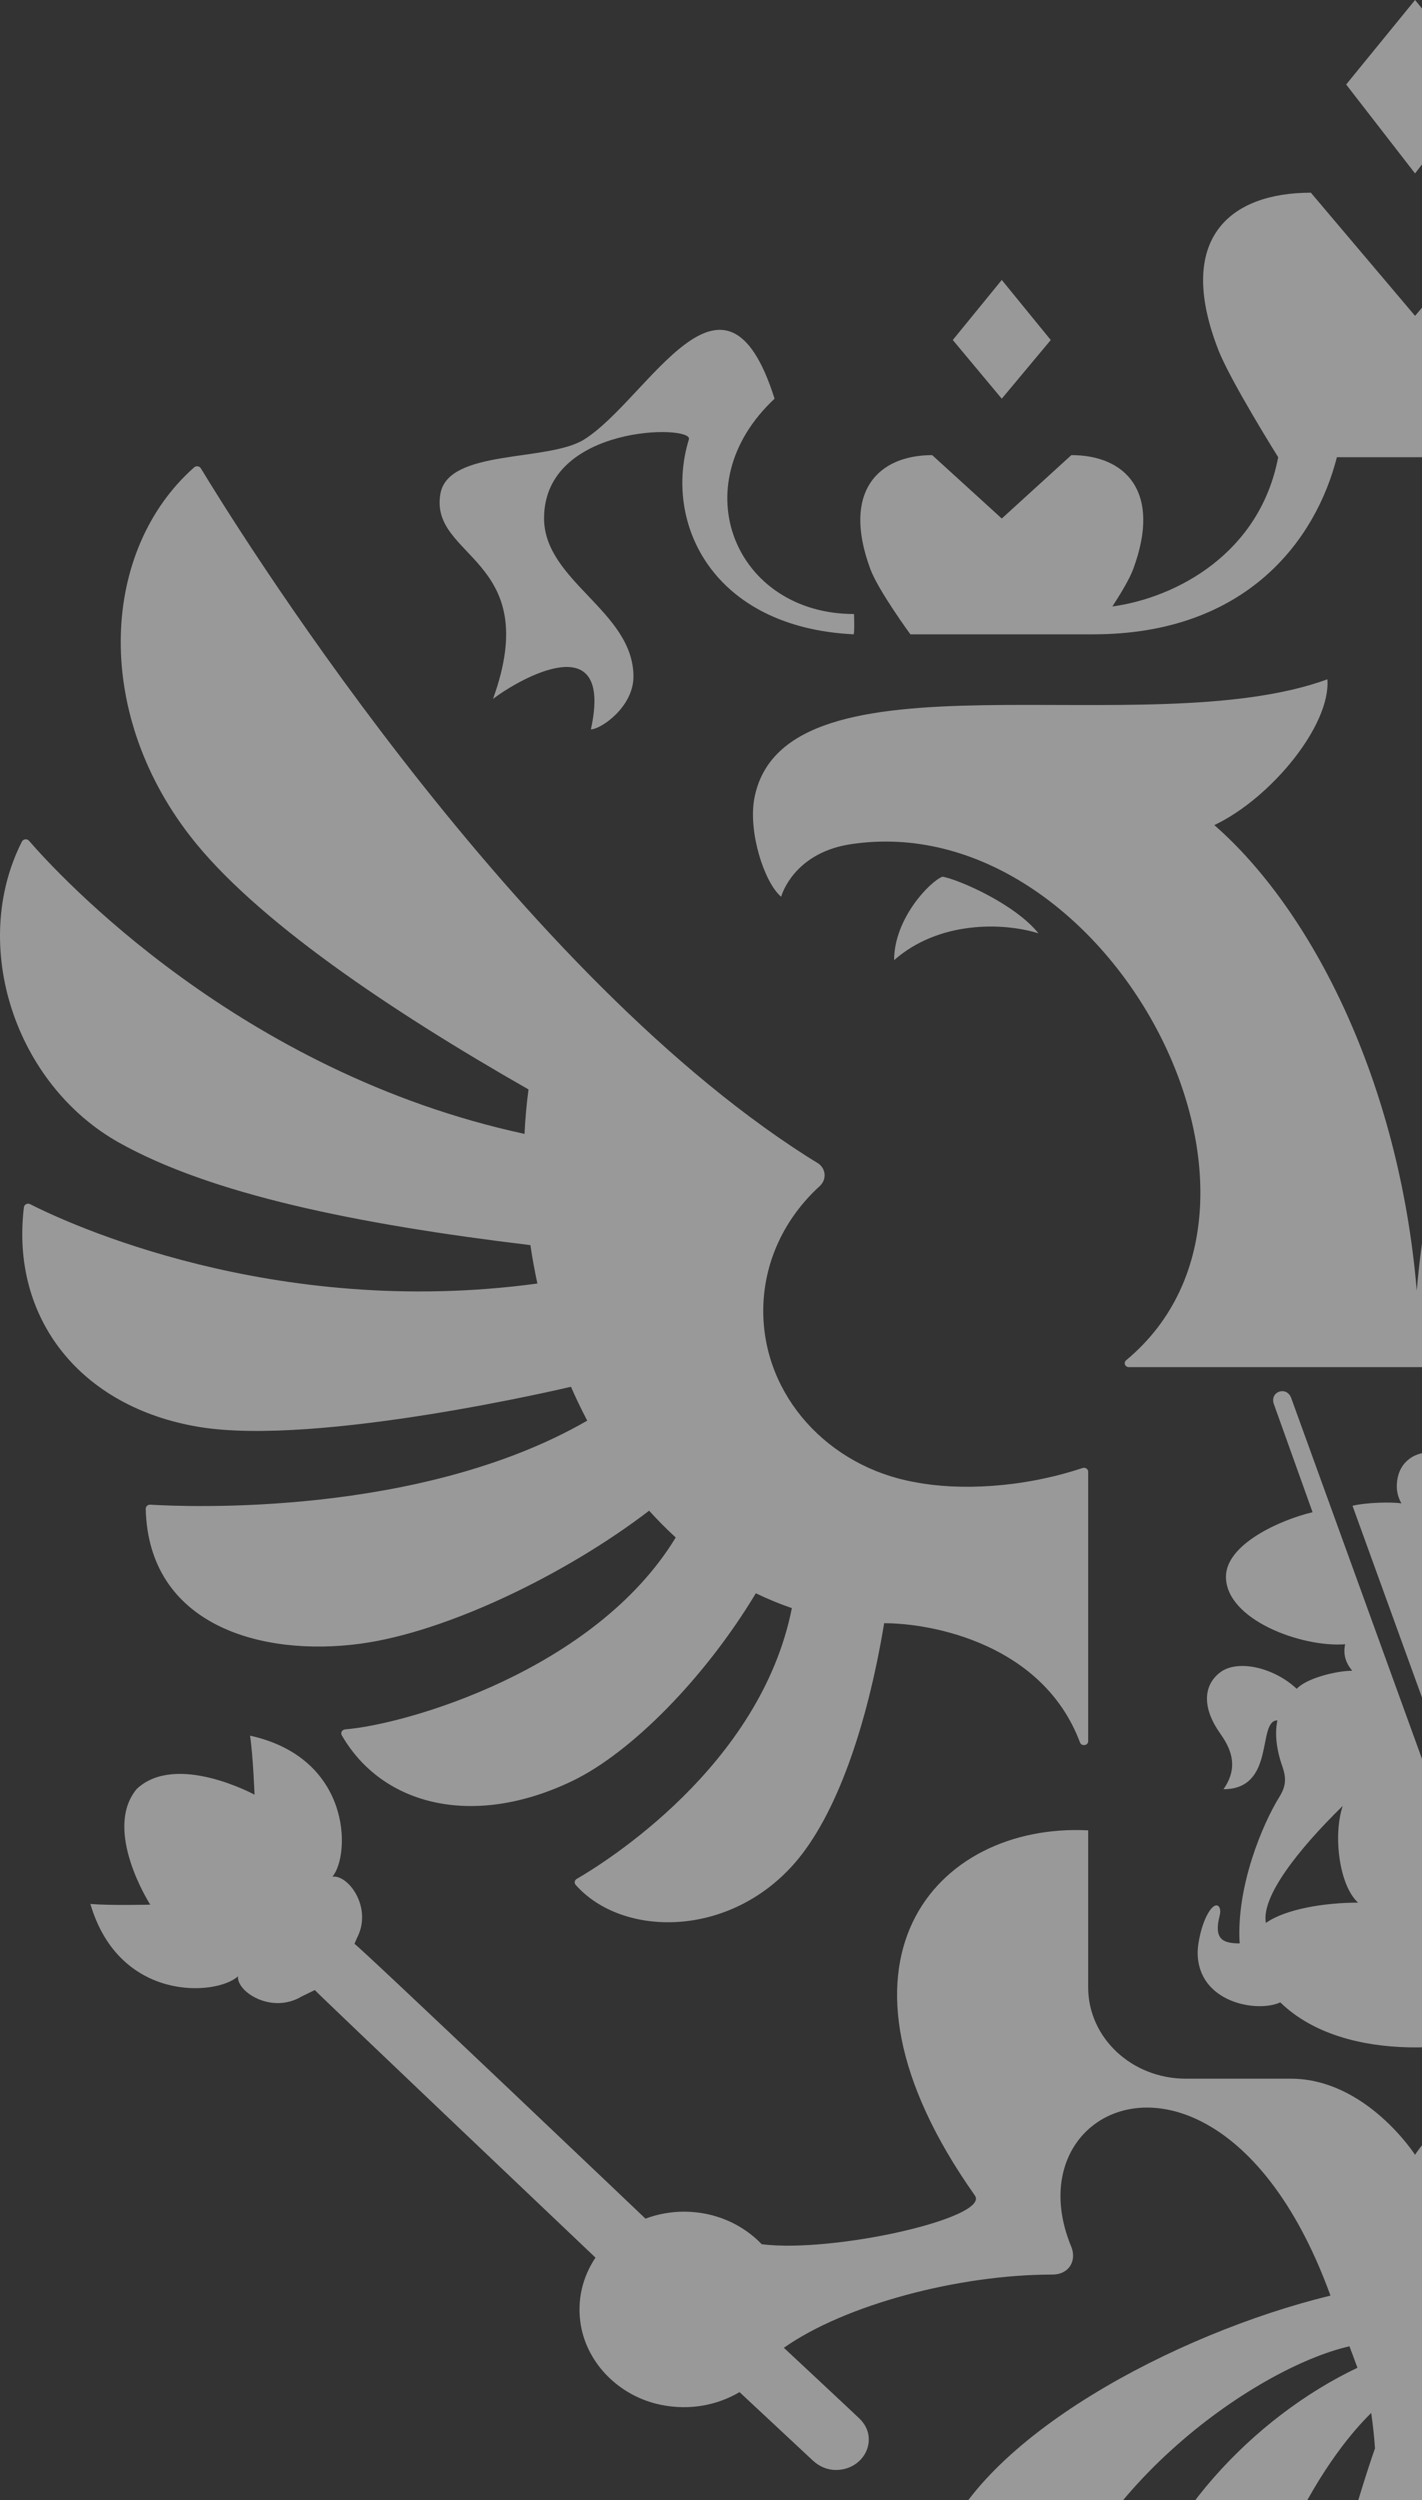 <svg width="103" height="181" viewBox="0 0 103 181" fill="none" xmlns="http://www.w3.org/2000/svg">
<rect x="0" y="0" width="103" height="181" fill="#333333" stroke="none"/>
<path fill-rule="evenodd" clip-rule="evenodd" d="M140.37 69.511C137.165 66.686 132.556 66.751 129.912 67.571C131.644 65.434 135.68 63.68 136.868 63.468C137.772 63.809 140.37 66.491 140.37 69.511ZM150.603 57.816C148.495 46.483 122.294 53.993 109.098 49.179C108.846 52.483 113.16 57.776 117.288 59.735C110.233 65.89 103.899 78.291 102.62 93.441C101.346 78.291 95.012 65.89 87.957 59.735C92.084 57.777 96.403 52.484 96.146 49.181C82.951 53.994 56.749 46.485 54.637 57.818C54.193 60.217 55.341 63.871 56.581 64.923C56.803 64.163 57.962 61.676 61.614 61.119C80.074 58.315 95.487 86.912 81.574 98.475C81.362 98.652 81.482 98.976 81.769 98.976H123.48C123.762 98.976 123.883 98.652 123.673 98.475C109.757 86.914 125.17 58.316 143.631 61.12C147.285 61.677 148.441 64.163 148.664 64.924C149.904 63.872 151.051 60.218 150.604 57.818L150.603 57.816ZM155.094 31.807C154.761 30.736 165.586 30.709 165.586 37.519C165.586 42.082 159.111 44.244 159.111 48.98C159.111 51.186 161.472 52.803 162.196 52.803C160.528 45.2 167.424 49.179 169.287 50.6C165.586 40.376 173.915 40.44 173.095 35.752C172.525 32.476 165.284 33.465 162.664 31.807C158.014 28.865 152.513 17.416 148.888 28.865C155.646 35.171 151.714 44.454 143.134 44.454C143.134 44.454 143.087 45.815 143.165 45.923C153.398 45.42 156.965 37.86 155.094 31.807ZM35.708 50.6C37.57 49.179 44.465 45.2 42.801 52.803C43.522 52.803 45.883 51.186 45.883 48.98C45.883 44.244 39.408 42.082 39.408 37.519C39.408 30.709 50.232 30.736 49.9 31.807C48.031 37.86 51.598 45.42 61.831 45.923C61.907 45.815 61.86 44.453 61.86 44.453C53.284 44.453 49.351 35.171 56.105 28.864C52.48 17.416 46.98 28.864 42.33 31.806C39.709 33.465 32.468 32.475 31.899 35.752C31.082 40.441 39.409 40.377 35.709 50.602L35.708 50.6ZM64.764 69.511C67.972 66.686 72.582 66.751 75.222 67.571C73.497 65.434 69.454 63.68 68.269 63.468C67.364 63.809 64.763 66.491 64.763 69.511H64.764ZM107.488 6.118L102.498 0L97.506 6.118L102.496 12.555L107.489 6.118H107.488ZM135.983 24.615L132.435 20.268L128.887 24.615L132.434 28.864L135.984 24.615H135.983ZM164.775 150.28L160.276 145.494L155.776 150.279L160.276 154.479L164.776 150.279L164.775 150.28ZM76.109 24.615L72.561 20.268L69.014 24.615L72.561 28.864L76.11 24.615H76.109ZM65.942 45.923H79.182C90.314 45.923 95.322 39.056 96.835 33.1H108.162C109.676 39.056 114.682 45.923 125.817 45.923H139.057C139.057 45.923 141.373 42.764 141.954 41.201C144.045 35.573 141.373 32.948 137.474 32.948L132.434 37.539L127.395 32.949C123.497 32.949 120.825 35.573 122.916 41.201C123.183 41.92 123.822 42.978 124.427 43.907C119.729 43.258 113.732 40.025 112.417 33.1C112.417 33.1 115.888 27.558 116.76 25.315C119.889 17.248 115.892 13.951 110.046 13.951L102.498 22.868L94.951 13.951C89.105 13.951 85.108 17.248 88.241 25.315C89.108 27.558 92.583 33.101 92.583 33.101C91.265 40.025 85.269 43.258 80.571 43.908C81.179 42.977 81.815 41.92 82.081 41.201C84.169 35.573 81.504 32.949 77.602 32.949L72.562 37.54L67.522 32.95C63.621 32.95 60.956 35.574 63.044 41.202C63.625 42.765 65.944 45.924 65.944 45.924L65.942 45.923ZM202.824 87.174C200.268 88.474 185.276 95.533 166.071 92.922C166.27 92.001 166.439 91.074 166.577 90.142C179.359 88.606 189.749 86.426 196.371 82.725C203.918 78.502 207.219 68.422 203.409 60.923C203.31 60.734 203.037 60.7 202.9 60.859C200.812 63.275 187.686 77.628 167.004 82.09C166.951 81.013 166.853 79.939 166.711 78.87C176.756 73.144 186.562 66.547 191.233 60.515C198.291 51.395 197.642 39.76 190.925 33.829C190.89 33.799 190.85 33.777 190.806 33.764C190.762 33.751 190.717 33.748 190.672 33.754C190.627 33.761 190.583 33.777 190.545 33.801C190.507 33.826 190.474 33.858 190.449 33.896C188.324 37.421 168.432 69.735 146.593 83.687C146.327 83.859 146.058 84.026 145.787 84.19C145.161 84.573 145.092 85.391 145.625 85.876C148.144 88.17 149.708 91.362 149.708 94.906C149.708 101.068 144.984 106.193 138.737 107.305C135.563 107.923 130.983 107.743 126.581 106.28C126.383 106.216 126.178 106.347 126.178 106.547V126.061C126.178 126.375 126.653 126.453 126.765 126.153C129.441 119.028 137.449 117.515 140.952 117.515C142.212 125.129 144.464 131.435 147.388 134.83C152.151 140.346 159.929 140.269 163.301 136.455C163.328 136.424 163.348 136.387 163.359 136.347C163.37 136.307 163.372 136.265 163.365 136.224C163.358 136.183 163.341 136.144 163.317 136.11C163.293 136.077 163.261 136.049 163.225 136.029C161.244 134.885 149.907 127.888 147.638 116.424C148.529 116.12 149.399 115.76 150.245 115.346C153.905 121.433 159.231 126.855 163.519 128.926C170.722 132.398 177.316 130.709 180.241 125.625C180.347 125.446 180.217 125.223 180.002 125.203C175.546 124.846 161.873 120.907 156.051 111.31C156.724 110.696 157.367 110.048 157.978 109.371C164.071 114.033 172.684 118.154 178.851 118.996C186.067 119.982 194.243 117.667 194.441 109.233C194.444 109.064 194.294 108.926 194.116 108.936C191.55 109.092 174.566 109.835 162.464 102.852C162.885 102.049 163.277 101.231 163.64 100.4C163.64 100.4 181.926 104.744 190.59 103.306C199.2 101.878 204.243 95.426 203.27 87.399C203.242 87.2 203.01 87.082 202.825 87.176L202.824 87.174ZM41.356 100.397C41.72 101.228 42.113 102.047 42.535 102.85C30.436 109.829 13.46 109.092 10.883 108.934C10.702 108.924 10.55 109.069 10.555 109.234C10.756 117.665 18.929 119.98 26.145 118.993C32.309 118.152 40.926 114.031 47.018 109.369C47.629 110.046 48.272 110.693 48.945 111.309C43.12 120.905 29.448 124.845 24.994 125.202C24.778 125.223 24.652 125.446 24.755 125.625C27.679 130.709 34.273 132.397 41.48 128.925C45.764 126.854 51.09 121.433 54.748 115.346C55.595 115.758 56.466 116.118 57.357 116.423C55.088 127.888 43.751 134.883 41.77 136.029C41.733 136.049 41.702 136.077 41.678 136.111C41.654 136.144 41.638 136.183 41.631 136.224C41.623 136.265 41.625 136.307 41.636 136.347C41.647 136.387 41.667 136.424 41.694 136.455C45.066 140.268 52.846 140.345 57.609 134.83C60.533 131.435 62.782 125.128 64.042 117.514C67.548 117.514 75.554 119.027 78.229 126.152C78.344 126.453 78.82 126.374 78.82 126.06V106.546C78.82 106.347 78.611 106.215 78.413 106.279C74.013 107.743 69.43 107.921 66.26 107.302C60.011 106.192 55.285 101.068 55.285 94.906C55.285 91.363 56.855 88.168 59.368 85.875C59.906 85.392 59.833 84.573 59.212 84.191C58.939 84.027 58.668 83.86 58.399 83.689C36.573 69.745 16.692 37.452 14.549 33.905C14.523 33.866 14.49 33.832 14.451 33.807C14.412 33.782 14.368 33.765 14.322 33.759C14.276 33.752 14.229 33.755 14.185 33.768C14.14 33.781 14.099 33.803 14.064 33.834C7.357 39.769 6.705 51.398 13.763 60.516C18.434 66.549 28.24 73.146 38.282 78.871C38.14 79.94 38.044 81.013 37.992 82.09C17.327 77.632 4.211 63.304 2.103 60.871C1.962 60.705 1.682 60.738 1.587 60.928C-2.216 68.431 1.085 78.503 8.625 82.725C15.247 86.427 25.638 88.606 38.419 90.143C38.557 91.075 38.726 92.002 38.924 92.923C19.739 95.53 4.754 88.488 2.179 87.177C1.988 87.079 1.756 87.201 1.732 87.403C0.761 95.43 5.801 101.875 14.411 103.304C23.072 104.742 41.358 100.397 41.358 100.397L41.356 100.397ZM160.277 160.642L153.614 155.373C150.955 156.965 149.001 159.491 148.242 162.453C144.233 163.017 133.308 160.578 134.37 158.96C146.345 142.03 137.186 131.95 126.177 132.511V143.88C126.177 147.532 123.007 150.491 119.101 150.491H111.499C106.046 150.491 102.496 156 102.496 156C102.496 156 98.946 150.49 93.493 150.49H85.892C81.983 150.49 78.82 147.531 78.82 143.88V132.511C67.811 131.95 58.645 142.029 70.623 158.959C71.676 160.561 60.445 163.124 55.177 162.476C53.789 161.03 51.787 160.117 49.545 160.117C48.592 160.118 47.647 160.289 46.753 160.622C46.753 160.622 26.052 140.921 25.674 140.728L25.843 140.331C27.024 138.114 25.219 135.698 24.078 135.868C25.404 134.27 25.465 127.275 18.112 125.656C18.328 127.061 18.437 129.929 18.437 129.929C18.437 129.929 12.762 126.845 9.912 129.507C7.408 132.486 10.883 137.891 10.883 137.891C10.883 137.891 7.979 137.962 6.547 137.84C8.652 144.995 15.711 144.489 17.238 143.077C17.139 144.214 19.691 145.836 21.854 144.535L22.804 144.074C22.971 144.299 43.133 163.445 43.133 163.445C42.206 164.827 41.766 166.522 42.07 168.33C42.549 171.154 44.889 173.495 47.879 174.103C49.99 174.53 51.975 174.118 53.567 173.181L58.904 178.16C59.378 178.593 60.021 178.863 60.738 178.812C62.043 178.724 63.021 177.661 62.922 176.441C62.88 175.89 62.6 175.418 62.214 175.059C62.129 174.965 56.778 169.972 56.778 169.972C61.192 166.862 69.417 164.67 76.243 164.67C77.442 164.67 78.006 163.649 77.593 162.65C74.5 155.175 81.149 149.759 88.027 154.167C91.027 156.089 94.074 159.876 96.37 166.193C85.086 168.939 70.917 176.506 68.051 184.765C66.946 187.954 70.593 192.301 75.021 193.175C75.059 193.184 75.1 193.185 75.138 193.177C75.178 193.17 75.215 193.156 75.248 193.134C75.281 193.112 75.31 193.084 75.333 193.051C75.355 193.018 75.371 192.981 75.379 192.942C77.692 180.612 90.884 171.425 97.748 169.864C98.092 170.793 97.98 170.492 98.325 171.418C90.849 174.972 83.599 182.466 81.529 191.378C80.578 195.458 85.106 199.137 88.843 200.143C89.031 200.193 89.216 200.062 89.226 199.881C89.937 188.612 94.887 179.041 99.322 174.687C99.444 175.539 99.535 176.394 99.596 177.252C99.596 177.252 95.055 189.969 95.055 199.248C95.055 203.565 101.438 206.579 102.38 207C103.559 206.579 109.937 203.565 109.937 199.248C109.937 189.969 105.397 177.252 105.397 177.252C105.459 176.394 105.552 175.538 105.674 174.687C110.107 179.042 115.06 188.608 115.768 199.877C115.772 199.921 115.785 199.964 115.808 200.003C115.83 200.041 115.86 200.074 115.897 200.099C115.933 200.125 115.975 200.142 116.018 200.149C116.062 200.157 116.106 200.155 116.149 200.143C119.892 199.137 124.415 195.458 123.468 191.378C121.394 182.468 114.148 174.972 106.673 171.418C107.014 170.492 106.901 170.792 107.247 169.864C114.114 171.424 127.301 180.612 129.615 192.941C129.632 193.02 129.679 193.089 129.746 193.132C129.813 193.176 129.895 193.191 129.973 193.174C134.398 192.3 138.05 187.951 136.94 184.763C134.08 176.504 119.908 168.938 108.621 166.192C110.922 159.875 113.97 156.088 116.97 154.166C123.844 149.758 130.493 155.173 127.4 162.648C126.987 163.648 127.547 164.668 128.75 164.668C136.472 164.668 145.984 167.471 149.749 171.231C152.154 174.859 156.599 177.18 161.615 176.683C167.314 176.122 171.961 171.819 172.603 166.499C173.163 161.837 170.765 157.652 166.942 155.372L160.276 160.642L160.277 160.642ZM111.169 126.685C113.543 125.8 117.264 126.516 117.137 129.96C117.107 130.742 118.196 130.742 118.276 129.944C118.986 124.786 115.519 123.301 111.889 123.905C111.438 122.131 111.069 120.581 110.65 119.045C110.315 117.801 110.192 115.466 111.623 115.466C112.395 115.466 112.085 117.638 112.012 118.573C111.948 119.394 112.242 119.891 112.905 119.914C113.317 119.931 113.833 119.401 114.142 119.05C116.219 116.688 116.701 113.033 114.267 111.271C112.232 109.791 107.133 110.892 105.732 113C105.52 112.206 104.509 110.895 104.025 110.324C103.553 109.766 103.431 109.385 104.083 108.896C104.39 108.659 105.32 107.729 105.32 106.77C105.32 106.203 104.881 105.156 103.492 105.156C102.394 105.156 101.175 105.919 101.175 107.621C101.175 108 101.267 108.405 101.509 108.841C100.817 108.726 98.933 108.773 97.966 109.013L111.336 145.89C115.163 143.991 117.969 140.985 117.969 137.758C117.969 135.009 113.939 135.921 111.983 138.066C111.354 134.58 110.794 131.36 110.182 128.151C110.015 127.266 110.462 126.948 111.169 126.682V126.685ZM92.264 101.634L95.073 109.478C92.668 110.054 88.8 111.816 88.8 114.15C88.8 117.258 94.272 119.281 97.434 119.038C97.277 119.747 97.458 120.379 97.95 120.957C96.802 120.957 94.636 121.494 93.925 122.264C92.248 120.694 89.624 120.122 88.376 121.077C87.123 122.041 87.085 123.672 88.394 125.517C89.306 126.794 89.648 128.053 88.623 129.533C92.435 129.533 91.031 124.55 92.525 124.55C92.329 125.517 92.448 126.634 92.882 127.874C93.169 128.698 93.169 129.284 92.677 130.077C91.448 132.054 89.535 136.592 89.793 140.698C88.543 140.691 87.908 140.384 88.348 138.667C88.512 138.029 88.12 137.573 87.6 138.36C87.026 139.229 86.749 140.712 86.749 141.346C86.749 145.001 91.083 145.737 92.735 144.964C97.519 149.618 106.916 148.376 110.061 146.815L93.518 101.19C93.18 100.328 91.967 100.74 92.264 101.635V101.634ZM91.691 139.217C91.349 137.339 93.949 133.982 97.257 130.742C96.553 132.854 96.99 136.492 98.371 137.745C95.972 137.745 93.122 138.198 91.691 139.217H91.691Z" fill="white" fill-opacity="0.5"/>
</svg>
